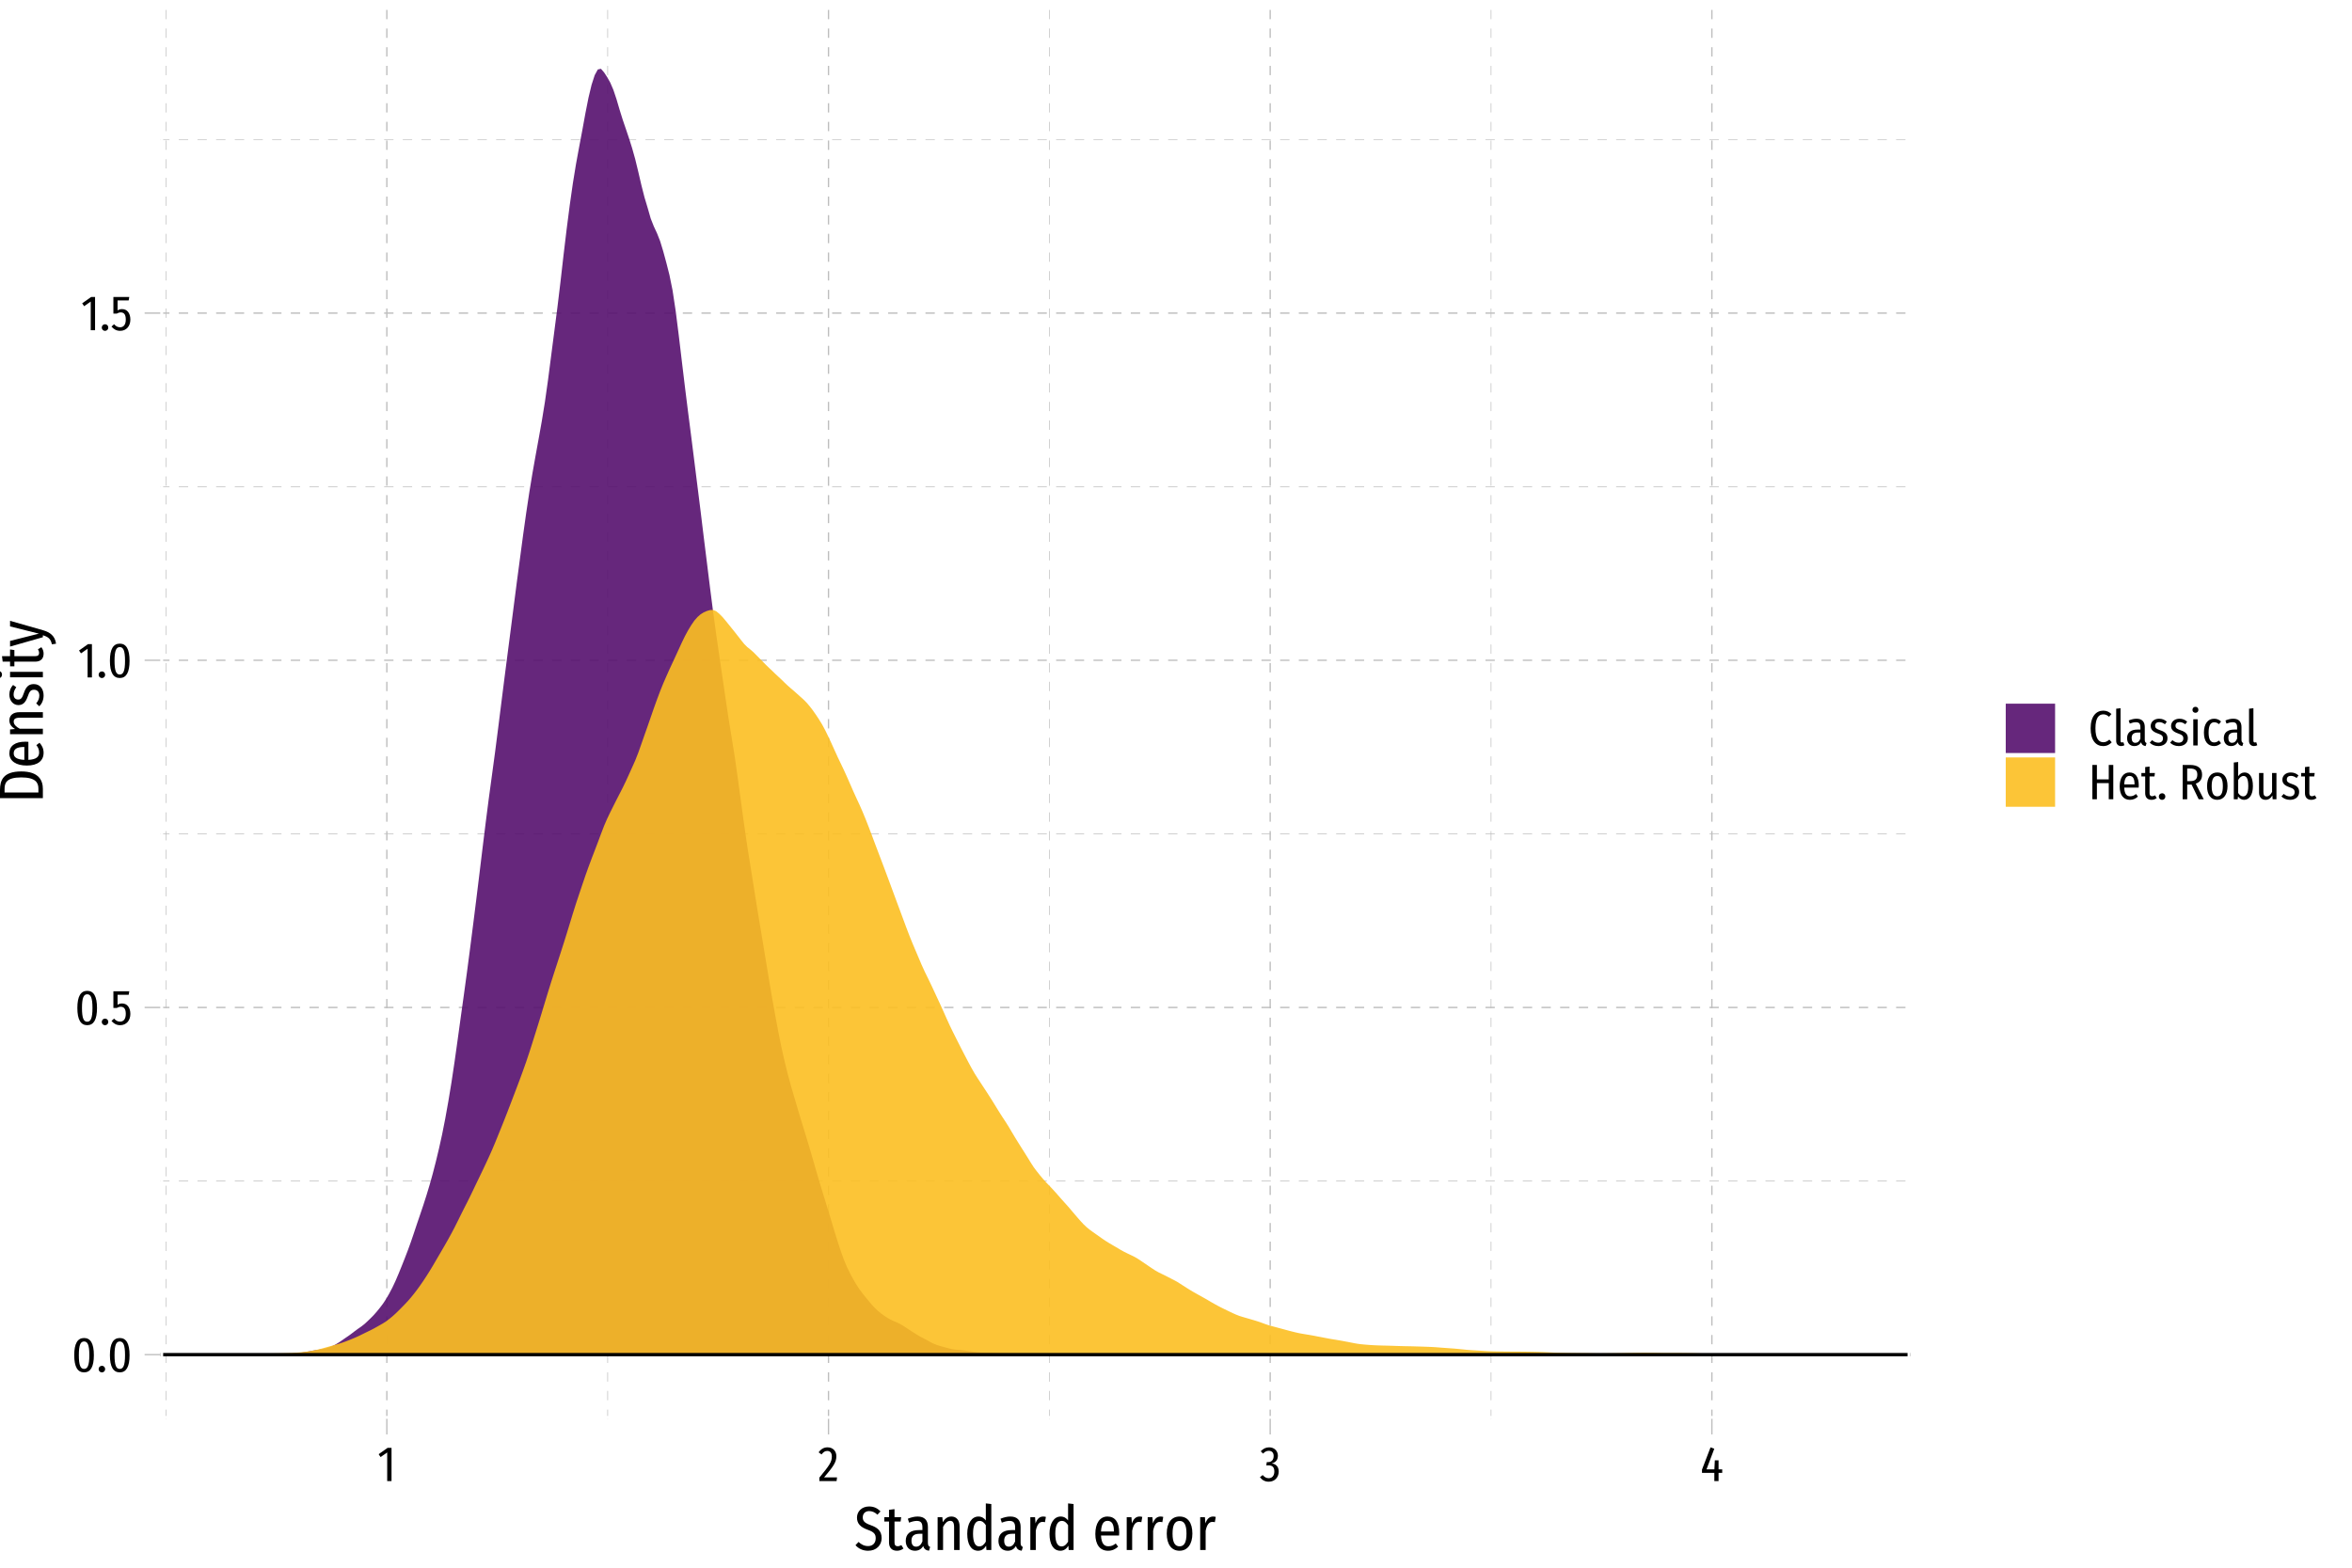 <?xml version="1.0" encoding="UTF-8"?>
<svg xmlns="http://www.w3.org/2000/svg" xmlns:xlink="http://www.w3.org/1999/xlink" width="756pt" height="504pt" viewBox="0 0 756 504" version="1.1">
<defs>
<g>
<symbol overflow="visible" id="glyph0-0">
<path style="stroke:none;" d="M 8.688 -16.797 L 1.969 -16.797 L 1.969 5.594 L 8.688 5.594 Z M 7.828 -15.969 L 7.828 4.766 L 2.844 4.766 L 2.844 -15.969 Z M 5.188 -7.219 C 4.562 -7.219 3.703 -7.031 3.703 -6.594 C 3.703 -6.391 3.844 -6.219 4.078 -6.219 C 4.141 -6.219 4.203 -6.234 4.281 -6.266 C 4.562 -6.406 4.781 -6.453 5.125 -6.453 C 5.922 -6.453 6.094 -5.969 6.094 -5.344 C 6.094 -4.5 5.797 -4.172 4.641 -4.109 L 4.641 -2.766 C 4.641 -2.531 4.828 -2.391 5.047 -2.391 C 5.234 -2.391 5.438 -2.531 5.438 -2.766 L 5.438 -3.484 C 6.516 -3.641 6.953 -4.25 6.953 -5.375 C 6.953 -6.344 6.562 -7.219 5.188 -7.219 Z M 5.047 -1.922 C 4.719 -1.922 4.484 -1.688 4.484 -1.359 C 4.484 -1.031 4.719 -0.766 5.047 -0.766 C 5.359 -0.766 5.594 -1.031 5.594 -1.359 C 5.594 -1.688 5.359 -1.922 5.047 -1.922 Z M 5.047 -1.922 "/>
</symbol>
<symbol overflow="visible" id="glyph0-1">
<path style="stroke:none;" d="M 4.031 -10.859 C 1.938 -10.859 0.859 -9.094 0.859 -5.344 C 0.859 -1.594 1.938 0.188 4.031 0.188 C 6.109 0.188 7.172 -1.594 7.172 -5.344 C 7.172 -9.078 6.109 -10.859 4.031 -10.859 Z M 4.031 -9.75 C 5.141 -9.75 5.719 -8.688 5.719 -5.344 C 5.719 -2.031 5.141 -0.922 4.031 -0.922 C 2.891 -0.922 2.344 -2.031 2.344 -5.344 C 2.344 -8.641 2.891 -9.75 4.031 -9.75 Z M 4.031 -9.75 "/>
</symbol>
<symbol overflow="visible" id="glyph0-2">
<path style="stroke:none;" d="M 1.719 -1.922 C 1.094 -1.922 0.672 -1.438 0.672 -0.859 C 0.672 -0.297 1.094 0.188 1.719 0.188 C 2.359 0.188 2.766 -0.297 2.766 -0.859 C 2.766 -1.438 2.359 -1.922 1.719 -1.922 Z M 1.719 -1.922 "/>
</symbol>
<symbol overflow="visible" id="glyph0-3">
<path style="stroke:none;" d="M 6.078 -10.703 L 0.969 -10.703 L 0.969 -5.344 L 2.031 -5.344 C 2.469 -5.594 2.844 -5.734 3.328 -5.734 C 4.266 -5.734 4.953 -5.203 4.953 -3.453 C 4.953 -1.812 4.25 -0.953 3.125 -0.953 C 2.312 -0.953 1.766 -1.297 1.188 -1.938 L 0.359 -1.172 C 1.125 -0.312 1.922 0.188 3.156 0.188 C 5.109 0.188 6.422 -1.297 6.422 -3.422 C 6.422 -5.562 5.328 -6.797 3.781 -6.797 C 3.234 -6.797 2.797 -6.672 2.312 -6.391 L 2.312 -9.578 L 5.875 -9.578 Z M 6.078 -10.703 "/>
</symbol>
<symbol overflow="visible" id="glyph0-4">
<path style="stroke:none;" d="M 4.5 -10.703 L 3.25 -10.703 L 0.359 -8.656 L 0.984 -7.734 L 3.109 -9.219 L 3.109 0 L 4.5 0 Z M 4.5 -10.703 "/>
</symbol>
<symbol overflow="visible" id="glyph0-5">
<path style="stroke:none;" d="M 3.062 -10.859 C 1.891 -10.859 0.953 -10.312 0.203 -9.25 L 1.141 -8.578 C 1.734 -9.328 2.219 -9.703 2.969 -9.703 C 3.875 -9.703 4.453 -9.109 4.453 -7.938 C 4.453 -6.156 3.688 -5.078 0.438 -1.125 L 0.438 0 L 5.969 0 L 6.125 -1.188 L 1.953 -1.188 C 4.844 -4.625 5.906 -6 5.906 -8 C 5.906 -9.625 4.828 -10.859 3.062 -10.859 Z M 3.062 -10.859 "/>
</symbol>
<symbol overflow="visible" id="glyph0-6">
<path style="stroke:none;" d="M 3.125 -10.859 C 2.078 -10.859 1.219 -10.453 0.406 -9.594 L 1.156 -8.844 C 1.734 -9.453 2.297 -9.75 2.984 -9.75 C 3.953 -9.75 4.562 -9.172 4.562 -8.078 C 4.562 -6.75 3.797 -6.109 2.766 -6.109 L 2.359 -6.109 L 2.188 -5.078 L 2.828 -5.078 C 4.047 -5.078 4.781 -4.594 4.781 -3.094 C 4.781 -1.719 4.047 -0.938 2.969 -0.938 C 2.188 -0.938 1.656 -1.266 1.031 -1.953 L 0.156 -1.25 C 0.922 -0.266 1.828 0.188 2.984 0.188 C 4.969 0.188 6.188 -1.281 6.188 -3.078 C 6.188 -4.688 5.266 -5.516 3.922 -5.688 C 5.172 -5.984 5.922 -6.797 5.922 -8.172 C 5.922 -9.609 4.859 -10.859 3.125 -10.859 Z M 3.125 -10.859 "/>
</symbol>
<symbol overflow="visible" id="glyph0-7">
<path style="stroke:none;" d="M 7.016 -3.781 L 5.844 -3.781 L 5.844 -6.688 L 4.641 -6.688 L 4.5 -3.781 L 1.969 -3.781 L 4.469 -10.406 L 3.266 -10.859 L 0.516 -3.688 L 0.516 -2.656 L 4.484 -2.656 L 4.484 0 L 5.844 0 L 5.844 -2.656 L 7.016 -2.656 Z M 7.016 -3.781 "/>
</symbol>
<symbol overflow="visible" id="glyph0-8">
<path style="stroke:none;" d="M 4.797 -11.203 C 2.562 -11.203 0.75 -9.406 0.75 -5.516 C 0.75 -1.641 2.469 0.188 4.781 0.188 C 6.062 0.188 6.969 -0.406 7.531 -1.031 L 6.766 -1.891 C 6.266 -1.469 5.719 -1.047 4.844 -1.047 C 3.391 -1.047 2.297 -2.188 2.297 -5.516 C 2.297 -8.984 3.438 -10.016 4.844 -10.016 C 5.516 -10.016 6.062 -9.766 6.672 -9.234 L 7.438 -10.125 C 6.656 -10.812 5.922 -11.203 4.797 -11.203 Z M 4.797 -11.203 "/>
</symbol>
<symbol overflow="visible" id="glyph0-9">
<path style="stroke:none;" d="M 2.766 0.188 C 3.172 0.188 3.531 0.062 3.812 -0.094 L 3.484 -1.062 C 3.375 -1.031 3.219 -0.969 3.047 -0.969 C 2.703 -0.969 2.578 -1.203 2.578 -1.531 L 2.578 -11.984 L 1.172 -11.828 L 1.172 -1.5 C 1.172 -0.453 1.812 0.188 2.766 0.188 Z M 2.766 0.188 "/>
</symbol>
<symbol overflow="visible" id="glyph0-10">
<path style="stroke:none;" d="M 6.281 -1.828 L 6.281 -5.922 C 6.281 -7.578 5.469 -8.609 3.641 -8.609 C 2.844 -8.609 2.016 -8.422 1.125 -8.047 L 1.453 -7.047 C 2.203 -7.328 2.812 -7.484 3.438 -7.484 C 4.422 -7.484 4.875 -7.031 4.875 -5.859 L 4.875 -5.125 L 3.953 -5.125 C 1.781 -5.125 0.594 -4.141 0.594 -2.359 C 0.594 -0.828 1.484 0.188 2.953 0.188 C 3.828 0.188 4.578 -0.172 5.094 -1.047 C 5.297 -0.234 5.781 0.062 6.562 0.188 L 6.859 -0.781 C 6.5 -0.938 6.281 -1.172 6.281 -1.828 Z M 3.25 -0.859 C 2.5 -0.859 2.062 -1.375 2.062 -2.422 C 2.062 -3.594 2.719 -4.172 4.109 -4.172 L 4.875 -4.172 L 4.875 -2.203 C 4.516 -1.312 3.984 -0.859 3.25 -0.859 Z M 3.25 -0.859 "/>
</symbol>
<symbol overflow="visible" id="glyph0-11">
<path style="stroke:none;" d="M 3.344 -8.609 C 1.766 -8.609 0.656 -7.609 0.656 -6.297 C 0.656 -5.188 1.266 -4.453 2.844 -3.906 C 4.219 -3.438 4.594 -3.109 4.594 -2.25 C 4.594 -1.406 4 -0.906 3.094 -0.906 C 2.312 -0.906 1.641 -1.234 1.094 -1.719 L 0.344 -0.906 C 0.984 -0.266 1.906 0.188 3.125 0.188 C 4.672 0.188 6.047 -0.641 6.047 -2.344 C 6.047 -3.75 5.219 -4.406 3.688 -4.906 C 2.469 -5.328 2.078 -5.641 2.078 -6.359 C 2.078 -7.078 2.578 -7.516 3.375 -7.516 C 4.047 -7.516 4.609 -7.281 5.234 -6.828 L 5.828 -7.656 C 5.156 -8.266 4.375 -8.609 3.344 -8.609 Z M 3.344 -8.609 "/>
</symbol>
<symbol overflow="visible" id="glyph0-12">
<path style="stroke:none;" d="M 1.953 -12.438 C 1.375 -12.438 0.984 -12.016 0.984 -11.453 C 0.984 -10.922 1.375 -10.516 1.953 -10.516 C 2.531 -10.516 2.891 -10.922 2.891 -11.453 C 2.891 -12.016 2.531 -12.438 1.953 -12.438 Z M 2.656 -8.438 L 1.25 -8.438 L 1.25 0 L 2.656 0 Z M 2.656 -8.438 "/>
</symbol>
<symbol overflow="visible" id="glyph0-13">
<path style="stroke:none;" d="M 4.031 -8.609 C 2.031 -8.609 0.766 -6.953 0.766 -4.141 C 0.766 -1.328 2.016 0.188 4.047 0.188 C 4.891 0.188 5.625 -0.156 6.266 -0.734 L 5.609 -1.594 C 5.109 -1.219 4.672 -0.984 4.062 -0.984 C 2.969 -0.984 2.266 -1.828 2.266 -4.172 C 2.266 -6.516 2.953 -7.469 4.078 -7.469 C 4.672 -7.469 5.125 -7.25 5.609 -6.859 L 6.266 -7.719 C 5.578 -8.359 4.891 -8.609 4.031 -8.609 Z M 4.031 -8.609 "/>
</symbol>
<symbol overflow="visible" id="glyph0-14">
<path style="stroke:none;" d="M 6.578 0 L 8.031 0 L 8.031 -11.031 L 6.578 -11.031 L 6.578 -6.391 L 2.766 -6.391 L 2.766 -11.031 L 1.312 -11.031 L 1.312 0 L 2.766 0 L 2.766 -5.188 L 6.578 -5.188 Z M 6.578 0 "/>
</symbol>
<symbol overflow="visible" id="glyph0-15">
<path style="stroke:none;" d="M 6.891 -4.469 C 6.891 -7.172 5.828 -8.609 3.891 -8.609 C 1.922 -8.609 0.766 -6.875 0.766 -4.125 C 0.766 -1.328 2 0.188 4.047 0.188 C 5.094 0.188 5.922 -0.203 6.625 -0.859 L 6.016 -1.688 C 5.391 -1.188 4.859 -0.953 4.109 -0.953 C 3.062 -0.953 2.312 -1.625 2.219 -3.734 L 6.859 -3.734 C 6.875 -3.922 6.891 -4.172 6.891 -4.469 Z M 5.531 -4.766 L 2.219 -4.766 C 2.312 -6.781 2.938 -7.5 3.906 -7.5 C 4.984 -7.5 5.531 -6.688 5.531 -4.875 Z M 5.531 -4.766 "/>
</symbol>
<symbol overflow="visible" id="glyph0-16">
<path style="stroke:none;" d="M 4.547 -1.266 C 4.188 -1.078 3.953 -0.969 3.625 -0.969 C 3.016 -0.969 2.781 -1.328 2.781 -1.953 L 2.781 -7.328 L 4.359 -7.328 L 4.5 -8.438 L 2.781 -8.438 L 2.781 -10.516 L 1.375 -10.344 L 1.375 -8.438 L 0.156 -8.438 L 0.156 -7.328 L 1.375 -7.328 L 1.375 -1.938 C 1.375 -0.625 2.094 0.188 3.406 0.188 C 4.031 0.188 4.594 0 5.094 -0.391 Z M 4.547 -1.266 "/>
</symbol>
<symbol overflow="visible" id="glyph0-17">
<path style="stroke:none;" d=""/>
</symbol>
<symbol overflow="visible" id="glyph0-18">
<path style="stroke:none;" d="M 6.453 0 L 8.078 0 L 5.516 -5.016 C 6.891 -5.484 7.547 -6.422 7.547 -7.922 C 7.547 -9.891 6.312 -11.031 3.656 -11.031 L 1.312 -11.031 L 1.312 0 L 2.766 0 L 2.766 -4.703 L 4.188 -4.703 Z M 2.766 -5.828 L 2.766 -9.875 L 3.641 -9.875 C 5.375 -9.875 6.016 -9.25 6.016 -7.922 C 6.016 -6.469 5.297 -5.828 3.781 -5.828 Z M 2.766 -5.828 "/>
</symbol>
<symbol overflow="visible" id="glyph0-19">
<path style="stroke:none;" d="M 4.062 -8.609 C 1.984 -8.609 0.766 -7.016 0.766 -4.203 C 0.766 -1.469 1.969 0.188 4.047 0.188 C 6.109 0.188 7.344 -1.531 7.344 -4.219 C 7.344 -7.094 6.125 -8.609 4.062 -8.609 Z M 4.062 -7.469 C 5.219 -7.469 5.844 -6.562 5.844 -4.219 C 5.844 -1.875 5.219 -0.938 4.047 -0.938 C 2.891 -0.938 2.25 -1.875 2.25 -4.203 C 2.25 -6.562 2.891 -7.469 4.062 -7.469 Z M 4.062 -7.469 "/>
</symbol>
<symbol overflow="visible" id="glyph0-20">
<path style="stroke:none;" d="M 4.703 -8.609 C 3.828 -8.609 3.156 -8.141 2.656 -7.391 L 2.656 -11.969 L 1.25 -11.812 L 1.25 0 L 2.5 0 L 2.609 -0.891 C 3.094 -0.219 3.766 0.188 4.547 0.188 C 6.266 0.188 7.391 -1.469 7.391 -4.219 C 7.391 -7.172 6.359 -8.609 4.703 -8.609 Z M 4.234 -0.922 C 3.578 -0.922 3.031 -1.406 2.656 -2.031 L 2.656 -6.172 C 3.047 -6.859 3.578 -7.484 4.359 -7.484 C 5.266 -7.484 5.906 -6.766 5.906 -4.219 C 5.906 -1.797 5.219 -0.922 4.234 -0.922 Z M 4.234 -0.922 "/>
</symbol>
<symbol overflow="visible" id="glyph0-21">
<path style="stroke:none;" d="M 6.781 -8.438 L 5.375 -8.438 L 5.375 -2.359 C 4.938 -1.531 4.391 -0.906 3.594 -0.906 C 2.906 -0.906 2.594 -1.359 2.594 -2.281 L 2.594 -8.438 L 1.188 -8.438 L 1.188 -2.141 C 1.188 -0.734 1.984 0.188 3.266 0.188 C 4.25 0.188 4.922 -0.297 5.469 -1.219 L 5.562 0 L 6.781 0 Z M 6.781 -8.438 "/>
</symbol>
<symbol overflow="visible" id="glyph1-0">
<path style="stroke:none;" d="M 10.859 -21 L 2.453 -21 L 2.453 7 L 10.859 7 Z M 9.781 -19.953 L 9.781 5.953 L 3.562 5.953 L 3.562 -19.953 Z M 6.484 -9.016 C 5.703 -9.016 4.625 -8.781 4.625 -8.234 C 4.625 -7.984 4.797 -7.781 5.094 -7.781 C 5.188 -7.781 5.266 -7.797 5.359 -7.844 C 5.703 -8 5.984 -8.062 6.406 -8.062 C 7.406 -8.062 7.625 -7.453 7.625 -6.688 C 7.625 -5.625 7.234 -5.219 5.797 -5.141 L 5.797 -3.453 C 5.797 -3.156 6.047 -2.984 6.297 -2.984 C 6.547 -2.984 6.797 -3.156 6.797 -3.453 L 6.797 -4.359 C 8.141 -4.562 8.703 -5.312 8.703 -6.719 C 8.703 -7.922 8.203 -9.016 6.484 -9.016 Z M 6.297 -2.406 C 5.906 -2.406 5.594 -2.094 5.594 -1.703 C 5.594 -1.281 5.906 -0.953 6.297 -0.953 C 6.703 -0.953 7 -1.281 7 -1.703 C 7 -2.094 6.703 -2.406 6.297 -2.406 Z M 6.297 -2.406 "/>
</symbol>
<symbol overflow="visible" id="glyph1-1">
<path style="stroke:none;" d="M 4.719 -14 C 2.438 -14 0.844 -12.438 0.844 -10.438 C 0.844 -8.484 1.953 -7.344 4.359 -6.484 C 6.344 -5.781 6.859 -5.078 6.859 -3.781 C 6.859 -2.203 5.859 -1.266 4.422 -1.266 C 3.141 -1.266 2.219 -1.797 1.344 -2.594 L 0.359 -1.547 C 1.375 -0.438 2.688 0.234 4.438 0.234 C 7.125 0.234 8.766 -1.594 8.766 -3.812 C 8.766 -6.281 7.281 -7.266 5.266 -7.984 C 3.188 -8.719 2.703 -9.375 2.703 -10.516 C 2.703 -11.734 3.547 -12.516 4.734 -12.516 C 5.734 -12.516 6.562 -12.156 7.422 -11.359 L 8.406 -12.422 C 7.406 -13.438 6.297 -14 4.719 -14 Z M 4.719 -14 "/>
</symbol>
<symbol overflow="visible" id="glyph1-2">
<path style="stroke:none;" d="M 5.688 -1.578 C 5.234 -1.344 4.938 -1.219 4.547 -1.219 C 3.766 -1.219 3.484 -1.656 3.484 -2.438 L 3.484 -9.156 L 5.438 -9.156 L 5.625 -10.547 L 3.484 -10.547 L 3.484 -13.141 L 1.719 -12.922 L 1.719 -10.547 L 0.203 -10.547 L 0.203 -9.156 L 1.719 -9.156 L 1.719 -2.422 C 1.719 -0.781 2.625 0.234 4.266 0.234 C 5.047 0.234 5.734 0 6.359 -0.484 Z M 5.688 -1.578 "/>
</symbol>
<symbol overflow="visible" id="glyph1-3">
<path style="stroke:none;" d="M 7.859 -2.281 L 7.859 -7.406 C 7.859 -9.484 6.844 -10.766 4.562 -10.766 C 3.562 -10.766 2.516 -10.516 1.406 -10.062 L 1.812 -8.797 C 2.766 -9.156 3.516 -9.359 4.297 -9.359 C 5.516 -9.359 6.094 -8.781 6.094 -7.312 L 6.094 -6.406 L 4.938 -6.406 C 2.219 -6.406 0.734 -5.188 0.734 -2.938 C 0.734 -1.047 1.859 0.234 3.703 0.234 C 4.781 0.234 5.719 -0.219 6.359 -1.297 C 6.625 -0.297 7.219 0.078 8.203 0.234 L 8.578 -0.984 C 8.125 -1.188 7.859 -1.453 7.859 -2.281 Z M 4.062 -1.078 C 3.125 -1.078 2.578 -1.719 2.578 -3.016 C 2.578 -4.5 3.406 -5.219 5.141 -5.219 L 6.094 -5.219 L 6.094 -2.766 C 5.641 -1.641 4.984 -1.078 4.062 -1.078 Z M 4.062 -1.078 "/>
</symbol>
<symbol overflow="visible" id="glyph1-4">
<path style="stroke:none;" d="M 6 -10.766 C 4.719 -10.766 3.875 -10.047 3.219 -8.953 L 3.078 -10.547 L 1.562 -10.547 L 1.562 0 L 3.312 0 L 3.312 -7.438 C 3.938 -8.625 4.688 -9.375 5.578 -9.375 C 6.406 -9.375 6.859 -8.906 6.859 -7.297 L 6.859 0 L 8.625 0 L 8.625 -7.547 C 8.625 -9.562 7.625 -10.766 6 -10.766 Z M 6 -10.766 "/>
</symbol>
<symbol overflow="visible" id="glyph1-5">
<path style="stroke:none;" d="M 6.953 -14.984 L 6.953 -9.516 C 6.422 -10.219 5.656 -10.766 4.578 -10.766 C 2.422 -10.766 0.984 -8.562 0.984 -5.219 C 0.984 -1.859 2.219 0.234 4.484 0.234 C 5.594 0.234 6.438 -0.375 7.047 -1.375 L 7.156 0 L 8.719 0 L 8.719 -14.781 Z M 4.844 -1.156 C 3.594 -1.156 2.844 -2.375 2.844 -5.266 C 2.844 -8.141 3.688 -9.359 4.938 -9.359 C 5.797 -9.359 6.422 -8.812 6.953 -7.984 L 6.953 -2.688 C 6.406 -1.766 5.766 -1.156 4.844 -1.156 Z M 4.844 -1.156 "/>
</symbol>
<symbol overflow="visible" id="glyph1-6">
<path style="stroke:none;" d="M 5.703 -10.766 C 4.578 -10.766 3.734 -10.047 3.234 -8.547 L 3.078 -10.547 L 1.562 -10.547 L 1.562 0 L 3.312 0 L 3.312 -6.188 C 3.703 -8.094 4.375 -9.047 5.5 -9.047 C 5.797 -9.047 6 -9 6.266 -8.938 L 6.562 -10.641 C 6.297 -10.719 6.016 -10.766 5.703 -10.766 Z M 5.703 -10.766 "/>
</symbol>
<symbol overflow="visible" id="glyph1-7">
<path style="stroke:none;" d=""/>
</symbol>
<symbol overflow="visible" id="glyph1-8">
<path style="stroke:none;" d="M 8.625 -5.578 C 8.625 -8.953 7.281 -10.766 4.859 -10.766 C 2.406 -10.766 0.953 -8.594 0.953 -5.156 C 0.953 -1.656 2.5 0.234 5.062 0.234 C 6.359 0.234 7.406 -0.266 8.281 -1.078 L 7.516 -2.094 C 6.734 -1.484 6.078 -1.203 5.141 -1.203 C 3.812 -1.203 2.906 -2.047 2.781 -4.656 L 8.578 -4.656 C 8.594 -4.906 8.625 -5.219 8.625 -5.578 Z M 6.922 -5.953 L 2.781 -5.953 C 2.906 -8.484 3.688 -9.375 4.875 -9.375 C 6.234 -9.375 6.922 -8.359 6.922 -6.094 Z M 6.922 -5.953 "/>
</symbol>
<symbol overflow="visible" id="glyph1-9">
<path style="stroke:none;" d="M 5.078 -10.766 C 2.484 -10.766 0.953 -8.766 0.953 -5.266 C 0.953 -1.844 2.453 0.234 5.062 0.234 C 7.641 0.234 9.188 -1.922 9.188 -5.281 C 9.188 -8.859 7.656 -10.766 5.078 -10.766 Z M 5.078 -9.344 C 6.516 -9.344 7.297 -8.203 7.297 -5.281 C 7.297 -2.344 6.516 -1.188 5.062 -1.188 C 3.625 -1.188 2.812 -2.344 2.812 -5.266 C 2.812 -8.203 3.625 -9.344 5.078 -9.344 Z M 5.078 -9.344 "/>
</symbol>
<symbol overflow="visible" id="glyph2-0">
<path style="stroke:none;" d="M -21 -10.859 L -21 -2.453 L 7 -2.453 L 7 -10.859 Z M -19.953 -9.781 L 5.953 -9.781 L 5.953 -3.562 L -19.953 -3.562 Z M -9.016 -6.484 C -9.016 -5.703 -8.781 -4.625 -8.234 -4.625 C -7.984 -4.625 -7.781 -4.797 -7.781 -5.094 C -7.781 -5.188 -7.797 -5.266 -7.844 -5.359 C -8 -5.703 -8.062 -5.984 -8.062 -6.406 C -8.062 -7.406 -7.453 -7.625 -6.688 -7.625 C -5.625 -7.625 -5.219 -7.234 -5.141 -5.797 L -3.453 -5.797 C -3.156 -5.797 -2.984 -6.047 -2.984 -6.297 C -2.984 -6.547 -3.156 -6.797 -3.453 -6.797 L -4.359 -6.797 C -4.562 -8.141 -5.312 -8.703 -6.719 -8.703 C -7.922 -8.703 -9.016 -8.203 -9.016 -6.484 Z M -2.406 -6.297 C -2.406 -5.906 -2.094 -5.594 -1.703 -5.594 C -1.281 -5.594 -0.953 -5.906 -0.953 -6.297 C -0.953 -6.703 -1.281 -7 -1.703 -7 C -2.094 -7 -2.406 -6.703 -2.406 -6.297 Z M -2.406 -6.297 "/>
</symbol>
<symbol overflow="visible" id="glyph2-1">
<path style="stroke:none;" d="M -13.781 -4.281 L -13.781 -1.641 L 0 -1.641 L 0 -4.594 C 0 -7.281 -1.266 -10.219 -6.953 -10.219 C -12.766 -10.219 -13.781 -7.344 -13.781 -4.281 Z M -12.312 -4.625 C -12.312 -6.484 -11.734 -8.297 -6.953 -8.297 C -2.297 -8.297 -1.438 -6.578 -1.438 -4.719 L -1.438 -3.453 L -12.312 -3.453 Z M -12.312 -4.625 "/>
</symbol>
<symbol overflow="visible" id="glyph2-2">
<path style="stroke:none;" d="M -5.578 -8.625 C -8.953 -8.625 -10.766 -7.281 -10.766 -4.859 C -10.766 -2.406 -8.594 -0.953 -5.156 -0.953 C -1.656 -0.953 0.234 -2.5 0.234 -5.062 C 0.234 -6.359 -0.266 -7.406 -1.078 -8.281 L -2.094 -7.516 C -1.484 -6.734 -1.203 -6.078 -1.203 -5.141 C -1.203 -3.812 -2.047 -2.906 -4.656 -2.781 L -4.656 -8.578 C -4.906 -8.594 -5.219 -8.625 -5.578 -8.625 Z M -5.953 -6.922 L -5.953 -2.781 C -8.484 -2.906 -9.375 -3.688 -9.375 -4.875 C -9.375 -6.234 -8.359 -6.922 -6.094 -6.922 Z M -5.953 -6.922 "/>
</symbol>
<symbol overflow="visible" id="glyph2-3">
<path style="stroke:none;" d="M -10.766 -6 C -10.766 -4.719 -10.047 -3.875 -8.953 -3.219 L -10.547 -3.078 L -10.547 -1.562 L 0 -1.562 L 0 -3.312 L -7.438 -3.312 C -8.625 -3.938 -9.375 -4.688 -9.375 -5.578 C -9.375 -6.406 -8.906 -6.859 -7.297 -6.859 L 0 -6.859 L 0 -8.625 L -7.547 -8.625 C -9.562 -8.625 -10.766 -7.625 -10.766 -6 Z M -10.766 -6 "/>
</symbol>
<symbol overflow="visible" id="glyph2-4">
<path style="stroke:none;" d="M -10.766 -4.188 C -10.766 -2.203 -9.516 -0.812 -7.875 -0.812 C -6.484 -0.812 -5.562 -1.578 -4.875 -3.562 C -4.297 -5.281 -3.875 -5.734 -2.812 -5.734 C -1.766 -5.734 -1.141 -5 -1.141 -3.859 C -1.141 -2.906 -1.547 -2.062 -2.141 -1.359 L -1.141 -0.422 C -0.344 -1.234 0.234 -2.375 0.234 -3.906 C 0.234 -5.844 -0.797 -7.562 -2.922 -7.562 C -4.688 -7.562 -5.5 -6.516 -6.141 -4.594 C -6.656 -3.078 -7.062 -2.594 -7.938 -2.594 C -8.844 -2.594 -9.406 -3.219 -9.406 -4.219 C -9.406 -5.062 -9.094 -5.766 -8.547 -6.547 L -9.578 -7.281 C -10.344 -6.438 -10.766 -5.453 -10.766 -4.188 Z M -10.766 -4.188 "/>
</symbol>
<symbol overflow="visible" id="glyph2-5">
<path style="stroke:none;" d="M -15.547 -2.438 C -15.547 -1.719 -15.016 -1.234 -14.312 -1.234 C -13.656 -1.234 -13.141 -1.719 -13.141 -2.438 C -13.141 -3.156 -13.656 -3.625 -14.312 -3.625 C -15.016 -3.625 -15.547 -3.156 -15.547 -2.438 Z M -10.547 -3.312 L -10.547 -1.562 L 0 -1.562 L 0 -3.312 Z M -10.547 -3.312 "/>
</symbol>
<symbol overflow="visible" id="glyph2-6">
<path style="stroke:none;" d="M -1.578 -5.688 C -1.344 -5.234 -1.219 -4.938 -1.219 -4.547 C -1.219 -3.766 -1.656 -3.484 -2.438 -3.484 L -9.156 -3.484 L -9.156 -5.438 L -10.547 -5.625 L -10.547 -3.484 L -13.141 -3.484 L -12.922 -1.719 L -10.547 -1.719 L -10.547 -0.203 L -9.156 -0.203 L -9.156 -1.719 L -2.422 -1.719 C -0.781 -1.719 0.234 -2.625 0.234 -4.266 C 0.234 -5.047 0 -5.734 -0.484 -6.359 Z M -1.578 -5.688 "/>
</symbol>
<symbol overflow="visible" id="glyph2-7">
<path style="stroke:none;" d="M -10.547 -8.484 L -10.547 -6.688 L -1.281 -4.359 L -10.547 -2.016 L -10.547 -0.203 L 0 -3.203 L 0 -3.844 C 1.703 -3.312 2.516 -2.734 2.906 -0.922 L 4.234 -1.125 C 3.906 -3.641 2.297 -4.797 0.062 -5.453 Z M -10.547 -8.484 "/>
</symbol>
</g>
<clipPath id="clip1">
  <path d="M 51.473 1.441 L 614.109 1.441 L 614.109 456.176 L 51.473 456.176 Z M 51.473 1.441 "/>
</clipPath>
<clipPath id="clip2">
  <path d="M 51.473 379 L 614.109 379 L 614.109 380 L 51.473 380 Z M 51.473 379 "/>
</clipPath>
<clipPath id="clip3">
  <path d="M 51.473 267 L 614.109 267 L 614.109 269 L 51.473 269 Z M 51.473 267 "/>
</clipPath>
<clipPath id="clip4">
  <path d="M 51.473 156 L 614.109 156 L 614.109 157 L 51.473 157 Z M 51.473 156 "/>
</clipPath>
<clipPath id="clip5">
  <path d="M 51.473 44 L 614.109 44 L 614.109 45 L 51.473 45 Z M 51.473 44 "/>
</clipPath>
<clipPath id="clip6">
  <path d="M 53 1.441 L 54 1.441 L 54 456.176 L 53 456.176 Z M 53 1.441 "/>
</clipPath>
<clipPath id="clip7">
  <path d="M 195 1.441 L 196 1.441 L 196 456.176 L 195 456.176 Z M 195 1.441 "/>
</clipPath>
<clipPath id="clip8">
  <path d="M 337 1.441 L 338 1.441 L 338 456.176 L 337 456.176 Z M 337 1.441 "/>
</clipPath>
<clipPath id="clip9">
  <path d="M 479 1.441 L 480 1.441 L 480 456.176 L 479 456.176 Z M 479 1.441 "/>
</clipPath>
<clipPath id="clip10">
  <path d="M 51.473 435 L 614.109 435 L 614.109 436 L 51.473 436 Z M 51.473 435 "/>
</clipPath>
<clipPath id="clip11">
  <path d="M 51.473 323 L 614.109 323 L 614.109 325 L 51.473 325 Z M 51.473 323 "/>
</clipPath>
<clipPath id="clip12">
  <path d="M 51.473 212 L 614.109 212 L 614.109 213 L 51.473 213 Z M 51.473 212 "/>
</clipPath>
<clipPath id="clip13">
  <path d="M 51.473 100 L 614.109 100 L 614.109 101 L 51.473 101 Z M 51.473 100 "/>
</clipPath>
<clipPath id="clip14">
  <path d="M 124 1.441 L 125 1.441 L 125 456.176 L 124 456.176 Z M 124 1.441 "/>
</clipPath>
<clipPath id="clip15">
  <path d="M 266 1.441 L 267 1.441 L 267 456.176 L 266 456.176 Z M 266 1.441 "/>
</clipPath>
<clipPath id="clip16">
  <path d="M 408 1.441 L 409 1.441 L 409 456.176 L 408 456.176 Z M 408 1.441 "/>
</clipPath>
<clipPath id="clip17">
  <path d="M 550 1.441 L 551 1.441 L 551 456.176 L 550 456.176 Z M 550 1.441 "/>
</clipPath>
<clipPath id="clip18">
  <path d="M 51.473 434 L 614.109 434 L 614.109 437 L 51.473 437 Z M 51.473 434 "/>
</clipPath>
<clipPath id="clip19">
  <path d="M 51.473 1.441 L 614.109 1.441 L 614.109 456.176 L 51.473 456.176 Z M 51.473 1.441 "/>
</clipPath>
</defs>
<g id="surface1604">
<rect x="0" y="0" width="756" height="504" style="fill:rgb(100%,100%,100%);fill-opacity:1;stroke:none;"/>
<rect x="0" y="0" width="756" height="504" style="fill:rgb(100%,100%,100%);fill-opacity:1;stroke:none;"/>
<g clip-path="url(#clip1)" clip-rule="nonzero">
<path style="fill:none;stroke-width:1.94;stroke-linecap:round;stroke-linejoin:round;stroke:rgb(100%,100%,100%);stroke-opacity:1;stroke-miterlimit:10;" d="M 51.473 456.176 L 614.109 456.176 L 614.109 1.441 L 51.473 1.441 Z M 51.473 456.176 "/>
</g>
<g clip-path="url(#clip2)" clip-rule="nonzero">
<path style="fill:none;stroke-width:0.213;stroke-linecap:butt;stroke-linejoin:round;stroke:rgb(74.51%,74.51%,74.51%);stroke-opacity:1;stroke-dasharray:3,3;stroke-miterlimit:10;" d="M 51.473 379.699 L 614.105 379.699 "/>
</g>
<g clip-path="url(#clip3)" clip-rule="nonzero">
<path style="fill:none;stroke-width:0.213;stroke-linecap:butt;stroke-linejoin:round;stroke:rgb(74.51%,74.51%,74.51%);stroke-opacity:1;stroke-dasharray:3,3;stroke-miterlimit:10;" d="M 51.473 268.082 L 614.105 268.082 "/>
</g>
<g clip-path="url(#clip4)" clip-rule="nonzero">
<path style="fill:none;stroke-width:0.213;stroke-linecap:butt;stroke-linejoin:round;stroke:rgb(74.51%,74.51%,74.51%);stroke-opacity:1;stroke-dasharray:3,3;stroke-miterlimit:10;" d="M 51.473 156.469 L 614.105 156.469 "/>
</g>
<g clip-path="url(#clip5)" clip-rule="nonzero">
<path style="fill:none;stroke-width:0.213;stroke-linecap:butt;stroke-linejoin:round;stroke:rgb(74.51%,74.51%,74.51%);stroke-opacity:1;stroke-dasharray:3,3;stroke-miterlimit:10;" d="M 51.473 44.852 L 614.105 44.852 "/>
</g>
<g clip-path="url(#clip6)" clip-rule="nonzero">
<path style="fill:none;stroke-width:0.213;stroke-linecap:butt;stroke-linejoin:round;stroke:rgb(74.51%,74.51%,74.51%);stroke-opacity:1;stroke-dasharray:3,3;stroke-miterlimit:10;" d="M 53.355 456.176 L 53.355 1.441 "/>
</g>
<g clip-path="url(#clip7)" clip-rule="nonzero">
<path style="fill:none;stroke-width:0.213;stroke-linecap:butt;stroke-linejoin:round;stroke:rgb(74.51%,74.51%,74.51%);stroke-opacity:1;stroke-dasharray:3,3;stroke-miterlimit:10;" d="M 195.324 456.176 L 195.324 1.441 "/>
</g>
<g clip-path="url(#clip8)" clip-rule="nonzero">
<path style="fill:none;stroke-width:0.213;stroke-linecap:butt;stroke-linejoin:round;stroke:rgb(74.51%,74.51%,74.51%);stroke-opacity:1;stroke-dasharray:3,3;stroke-miterlimit:10;" d="M 337.293 456.176 L 337.293 1.441 "/>
</g>
<g clip-path="url(#clip9)" clip-rule="nonzero">
<path style="fill:none;stroke-width:0.213;stroke-linecap:butt;stroke-linejoin:round;stroke:rgb(74.51%,74.51%,74.51%);stroke-opacity:1;stroke-dasharray:3,3;stroke-miterlimit:10;" d="M 479.262 456.176 L 479.262 1.441 "/>
</g>
<g clip-path="url(#clip10)" clip-rule="nonzero">
<path style="fill:none;stroke-width:0.427;stroke-linecap:butt;stroke-linejoin:round;stroke:rgb(74.51%,74.51%,74.51%);stroke-opacity:1;stroke-dasharray:3,3;stroke-miterlimit:10;" d="M 51.473 435.508 L 614.105 435.508 "/>
</g>
<g clip-path="url(#clip11)" clip-rule="nonzero">
<path style="fill:none;stroke-width:0.427;stroke-linecap:butt;stroke-linejoin:round;stroke:rgb(74.51%,74.51%,74.51%);stroke-opacity:1;stroke-dasharray:3,3;stroke-miterlimit:10;" d="M 51.473 323.891 L 614.105 323.891 "/>
</g>
<g clip-path="url(#clip12)" clip-rule="nonzero">
<path style="fill:none;stroke-width:0.427;stroke-linecap:butt;stroke-linejoin:round;stroke:rgb(74.51%,74.51%,74.51%);stroke-opacity:1;stroke-dasharray:3,3;stroke-miterlimit:10;" d="M 51.473 212.273 L 614.105 212.273 "/>
</g>
<g clip-path="url(#clip13)" clip-rule="nonzero">
<path style="fill:none;stroke-width:0.427;stroke-linecap:butt;stroke-linejoin:round;stroke:rgb(74.51%,74.51%,74.51%);stroke-opacity:1;stroke-dasharray:3,3;stroke-miterlimit:10;" d="M 51.473 100.66 L 614.105 100.66 "/>
</g>
<g clip-path="url(#clip14)" clip-rule="nonzero">
<path style="fill:none;stroke-width:0.427;stroke-linecap:butt;stroke-linejoin:round;stroke:rgb(74.51%,74.51%,74.51%);stroke-opacity:1;stroke-dasharray:3,3;stroke-miterlimit:10;" d="M 124.34 456.176 L 124.34 1.441 "/>
</g>
<g clip-path="url(#clip15)" clip-rule="nonzero">
<path style="fill:none;stroke-width:0.427;stroke-linecap:butt;stroke-linejoin:round;stroke:rgb(74.51%,74.51%,74.51%);stroke-opacity:1;stroke-dasharray:3,3;stroke-miterlimit:10;" d="M 266.309 456.176 L 266.309 1.441 "/>
</g>
<g clip-path="url(#clip16)" clip-rule="nonzero">
<path style="fill:none;stroke-width:0.427;stroke-linecap:butt;stroke-linejoin:round;stroke:rgb(74.51%,74.51%,74.51%);stroke-opacity:1;stroke-dasharray:3,3;stroke-miterlimit:10;" d="M 408.277 456.176 L 408.277 1.441 "/>
</g>
<g clip-path="url(#clip17)" clip-rule="nonzero">
<path style="fill:none;stroke-width:0.427;stroke-linecap:butt;stroke-linejoin:round;stroke:rgb(74.51%,74.51%,74.51%);stroke-opacity:1;stroke-dasharray:3,3;stroke-miterlimit:10;" d="M 550.246 456.176 L 550.246 1.441 "/>
</g>
<path style=" stroke:none;fill-rule:nonzero;fill:rgb(33.725%,6.275%,43.137%);fill-opacity:0.902;" d="M 77.047 435.508 L 81.051 435.508 L 82.051 435.504 L 83.051 435.484 L 84.051 435.441 L 85.055 435.402 L 86.055 435.367 L 88.055 435.312 L 89.059 435.293 L 91.059 435.27 L 92.059 435.25 L 93.062 435.211 L 94.062 435.145 L 95.062 435.051 L 96.062 434.945 L 97.066 434.824 L 98.066 434.672 L 99.066 434.504 L 100.066 434.309 L 101.07 434.133 L 102.07 433.988 L 103.07 433.816 L 104.07 433.625 L 105.074 433.395 L 106.074 433.062 L 107.074 432.621 L 108.074 432.102 L 109.078 431.488 L 111.078 430.105 L 112.078 429.426 L 113.082 428.688 L 114.082 427.922 L 115.082 427.191 L 116.082 426.5 L 117.086 425.723 L 118.086 424.805 L 119.086 423.84 L 120.086 422.832 L 121.09 421.695 L 122.09 420.465 L 123.09 419.148 L 124.09 417.633 L 125.09 415.902 L 126.094 414.004 L 127.094 411.879 L 128.094 409.543 L 129.094 407.086 L 130.098 404.555 L 131.098 401.957 L 132.098 399.199 L 133.098 396.25 L 134.102 393.242 L 135.102 390.305 L 136.102 387.336 L 137.102 384.207 L 138.105 380.883 L 139.105 377.297 L 140.105 373.418 L 141.105 369.25 L 142.109 364.707 L 143.109 359.66 L 144.109 354.086 L 145.109 348.012 L 146.113 341.32 L 147.113 334.188 L 148.113 326.918 L 149.113 319.754 L 150.117 312.398 L 151.117 304.746 L 152.117 296.934 L 153.117 288.945 L 154.121 280.758 L 155.121 272.523 L 156.121 264.422 L 157.121 256.641 L 158.125 249.25 L 159.125 241.852 L 160.125 234.055 L 161.125 226.098 L 162.125 218.184 L 163.129 210.387 L 164.129 202.668 L 165.129 194.871 L 166.129 187.113 L 167.133 179.559 L 168.133 172.055 L 169.133 164.93 L 170.133 158.297 L 171.137 152.195 L 172.137 146.555 L 173.137 141.066 L 174.137 135.461 L 175.141 129.289 L 176.141 122.223 L 177.141 114.477 L 178.141 106.766 L 179.145 99 L 180.145 90.703 L 181.145 81.949 L 182.145 73.605 L 183.148 65.836 L 184.148 58.855 L 185.148 52.727 L 186.148 47.289 L 187.152 41.977 L 188.152 36.492 L 189.152 31.43 L 190.152 27.258 L 191.156 24.164 L 192.156 22.332 L 193.156 22.109 L 194.156 23.262 L 195.16 24.789 L 196.16 26.566 L 197.16 28.895 L 198.16 31.887 L 199.164 35.301 L 200.164 38.504 L 201.164 41.434 L 202.164 44.398 L 203.164 47.57 L 204.168 51.133 L 205.168 55.254 L 206.168 59.551 L 207.168 63.477 L 208.172 66.816 L 209.172 70.293 L 210.172 72.812 L 211.172 74.957 L 212.176 77.492 L 213.176 80.777 L 214.176 84.457 L 215.176 88.395 L 216.18 93.348 L 217.18 99.953 L 218.18 107.863 L 219.18 116.266 L 220.184 124.605 L 221.184 132.598 L 222.184 140.398 L 223.184 148.332 L 224.188 156.344 L 225.188 164.305 L 226.188 172.551 L 227.188 180.582 L 228.191 188.699 L 229.191 196.5 L 230.191 203.82 L 231.191 210.758 L 232.195 217.562 L 233.195 224.422 L 234.195 231.066 L 235.195 237.219 L 236.199 243.496 L 237.199 250.523 L 238.199 257.879 L 239.199 265.203 L 240.203 272.113 L 241.203 278.352 L 242.203 284.625 L 243.203 290.91 L 244.203 296.984 L 245.207 303 L 246.207 309.062 L 247.207 315.105 L 248.207 320.977 L 249.211 326.59 L 250.211 331.926 L 251.211 336.867 L 252.211 341.273 L 253.215 345.34 L 254.215 349.027 L 255.215 352.438 L 256.215 355.844 L 257.219 359.211 L 258.219 362.469 L 259.219 365.734 L 260.219 369.051 L 261.223 372.512 L 262.223 375.988 L 263.223 379.379 L 264.223 382.695 L 265.227 385.969 L 266.227 389.227 L 267.227 392.512 L 268.227 395.871 L 269.23 399.078 L 270.23 402.141 L 271.23 404.926 L 272.23 407.332 L 273.234 409.367 L 274.234 411.234 L 275.234 412.938 L 276.234 414.465 L 277.238 415.816 L 278.238 417.066 L 279.238 418.281 L 280.238 419.461 L 281.238 420.539 L 282.242 421.477 L 283.242 422.301 L 284.242 423.023 L 285.242 423.672 L 286.246 424.242 L 287.246 424.719 L 288.246 425.133 L 289.246 425.621 L 290.25 426.199 L 291.25 426.84 L 292.25 427.504 L 293.25 428.164 L 294.254 428.797 L 295.254 429.398 L 296.254 429.957 L 297.254 430.484 L 298.258 431.031 L 299.258 431.578 L 300.258 432.055 L 301.258 432.441 L 302.262 432.75 L 303.262 433.027 L 304.262 433.301 L 305.262 433.566 L 306.266 433.785 L 307.266 433.914 L 308.266 433.988 L 309.266 434.074 L 310.27 434.199 L 311.27 434.352 L 312.27 434.5 L 313.27 434.637 L 314.273 434.75 L 315.273 434.836 L 316.273 434.883 L 317.273 434.91 L 318.277 434.926 L 319.277 434.961 L 320.277 435.02 L 321.277 435.082 L 322.277 435.117 L 323.281 435.133 L 324.281 435.152 L 325.281 435.18 L 326.281 435.215 L 327.285 435.25 L 328.285 435.27 L 329.285 435.285 L 330.285 435.297 L 331.289 435.32 L 332.289 435.344 L 333.289 435.375 L 334.289 435.41 L 335.293 435.449 L 336.293 435.488 L 337.293 435.504 L 338.293 435.508 L 588.531 435.508 Z M 77.047 435.508 "/>
<path style=" stroke:none;fill-rule:nonzero;fill:rgb(98.431%,74.51%,13.333%);fill-opacity:0.902;" d="M 77.047 435.316 L 79.047 435.285 L 80.051 435.266 L 82.051 435.227 L 84.051 435.195 L 85.055 435.176 L 86.055 435.156 L 88.055 435.125 L 89.059 435.113 L 90.059 435.094 L 91.059 435.07 L 92.059 435.039 L 93.062 434.992 L 94.062 434.941 L 95.062 434.883 L 96.062 434.805 L 97.066 434.715 L 98.066 434.605 L 99.066 434.465 L 100.066 434.301 L 101.07 434.113 L 102.07 433.895 L 103.07 433.648 L 104.07 433.379 L 105.074 433.098 L 106.074 432.816 L 107.074 432.543 L 108.074 432.262 L 109.078 431.965 L 110.078 431.641 L 111.078 431.281 L 112.078 430.891 L 113.082 430.48 L 114.082 430.066 L 115.082 429.621 L 116.082 429.137 L 117.086 428.641 L 119.086 427.664 L 120.086 427.152 L 121.09 426.594 L 122.09 426.027 L 123.09 425.457 L 124.09 424.812 L 125.09 424.07 L 126.094 423.242 L 127.094 422.344 L 128.094 421.379 L 129.094 420.371 L 130.098 419.34 L 131.098 418.277 L 132.098 417.121 L 133.098 415.887 L 134.102 414.574 L 135.102 413.191 L 136.102 411.738 L 137.102 410.215 L 138.105 408.625 L 139.105 406.969 L 140.105 405.258 L 141.105 403.543 L 142.109 401.828 L 143.109 400.105 L 144.109 398.344 L 145.109 396.516 L 146.113 394.609 L 147.113 392.617 L 148.113 390.586 L 149.113 388.586 L 150.117 386.625 L 151.117 384.617 L 152.117 382.539 L 153.117 380.445 L 154.121 378.367 L 155.121 376.285 L 156.121 374.176 L 157.121 372.016 L 158.125 369.77 L 159.125 367.406 L 160.125 364.945 L 161.125 362.48 L 162.125 359.977 L 163.129 357.41 L 164.129 354.809 L 165.129 352.195 L 166.129 349.57 L 167.133 346.906 L 168.133 344.16 L 169.133 341.348 L 170.133 338.359 L 171.137 335.219 L 172.137 332.035 L 173.137 328.84 L 174.137 325.578 L 175.141 322.27 L 176.141 318.984 L 177.141 315.766 L 178.141 312.656 L 179.145 309.574 L 180.145 306.492 L 181.145 303.383 L 182.145 300.195 L 183.148 296.918 L 184.148 293.645 L 185.148 290.473 L 186.148 287.473 L 187.152 284.48 L 188.152 281.543 L 189.152 278.742 L 190.152 276.062 L 191.156 273.453 L 192.156 270.828 L 193.156 268.148 L 194.156 265.539 L 195.16 263.199 L 196.16 261.125 L 197.16 259.125 L 198.16 257.133 L 199.164 255.184 L 200.164 253.223 L 201.164 251.156 L 202.164 248.973 L 203.164 246.754 L 204.168 244.508 L 205.168 241.969 L 206.168 239.141 L 207.168 236.285 L 208.172 233.441 L 209.172 230.559 L 210.172 227.68 L 211.172 224.898 L 212.176 222.227 L 213.176 219.746 L 214.176 217.453 L 215.176 215.203 L 216.18 213.047 L 217.18 210.895 L 218.18 208.711 L 219.18 206.531 L 220.184 204.469 L 221.184 202.629 L 222.184 200.977 L 223.184 199.52 L 224.188 198.375 L 225.188 197.5 L 226.188 196.875 L 227.188 196.434 L 228.191 196.137 L 229.191 196.094 L 230.191 196.496 L 231.191 197.309 L 232.195 198.324 L 233.195 199.5 L 234.195 200.73 L 235.195 201.977 L 236.199 203.227 L 237.199 204.492 L 238.199 205.785 L 239.199 207.027 L 240.203 208.031 L 241.203 208.824 L 242.203 209.703 L 244.203 211.727 L 245.207 212.746 L 246.207 213.762 L 247.207 214.73 L 248.207 215.668 L 249.211 216.645 L 250.211 217.578 L 251.211 218.504 L 252.211 219.484 L 253.215 220.434 L 254.215 221.309 L 255.215 222.164 L 256.215 223.051 L 257.219 223.953 L 258.219 224.848 L 259.219 225.848 L 260.219 227.008 L 261.223 228.312 L 262.223 229.73 L 263.223 231.234 L 264.223 232.871 L 265.227 234.719 L 266.227 236.77 L 267.227 238.91 L 268.227 241.125 L 269.23 243.336 L 270.23 245.422 L 271.23 247.52 L 272.23 249.715 L 273.234 252.004 L 274.234 254.293 L 275.234 256.5 L 276.234 258.645 L 277.238 260.926 L 278.238 263.352 L 279.238 265.891 L 280.238 268.527 L 281.238 271.207 L 282.242 273.859 L 283.242 276.492 L 284.242 279.141 L 285.242 281.816 L 286.246 284.516 L 287.246 287.227 L 288.246 289.93 L 289.246 292.621 L 290.25 295.328 L 291.25 298.023 L 292.25 300.645 L 293.25 303.133 L 294.254 305.516 L 295.254 307.863 L 296.254 310.223 L 297.254 312.41 L 298.258 314.457 L 299.258 316.531 L 300.258 318.668 L 301.258 320.824 L 302.262 322.984 L 303.262 325.188 L 304.262 327.445 L 305.262 329.641 L 306.266 331.707 L 307.266 333.707 L 308.266 335.684 L 309.266 337.656 L 310.27 339.598 L 311.27 341.5 L 312.27 343.355 L 313.27 345.109 L 314.273 346.684 L 315.273 348.215 L 316.273 349.734 L 317.273 351.266 L 318.277 352.824 L 319.277 354.418 L 320.277 356.043 L 321.277 357.656 L 322.277 359.227 L 323.281 360.746 L 324.281 362.348 L 325.281 364.035 L 326.281 365.703 L 327.285 367.332 L 328.285 368.922 L 329.285 370.5 L 330.285 372.094 L 331.289 373.727 L 332.289 375.277 L 333.289 376.609 L 334.289 377.859 L 335.293 379.059 L 336.293 380.164 L 337.293 381.207 L 338.293 382.258 L 339.297 383.363 L 340.297 384.5 L 341.297 385.641 L 342.297 386.758 L 343.301 387.871 L 344.301 389.043 L 345.301 390.223 L 346.301 391.391 L 347.305 392.539 L 348.305 393.617 L 349.305 394.562 L 350.305 395.371 L 351.309 396.102 L 352.309 396.801 L 353.309 397.504 L 354.309 398.219 L 355.312 398.898 L 356.312 399.527 L 357.312 400.117 L 358.312 400.699 L 359.316 401.289 L 360.316 401.891 L 361.316 402.438 L 362.316 402.934 L 363.316 403.41 L 364.32 403.891 L 365.32 404.434 L 366.32 405.066 L 367.32 405.75 L 368.324 406.43 L 369.324 407.113 L 370.324 407.785 L 371.324 408.438 L 372.328 409.012 L 373.328 409.508 L 374.328 409.988 L 375.328 410.5 L 376.332 411.016 L 377.332 411.527 L 378.332 412.07 L 379.332 412.699 L 380.336 413.344 L 381.336 413.984 L 382.336 414.613 L 383.336 415.211 L 384.34 415.781 L 385.34 416.344 L 386.34 416.898 L 387.34 417.461 L 388.344 418.043 L 389.344 418.629 L 390.344 419.199 L 391.344 419.75 L 392.348 420.273 L 393.348 420.77 L 394.348 421.258 L 395.348 421.742 L 396.352 422.219 L 397.352 422.66 L 398.352 423.047 L 399.352 423.363 L 400.352 423.652 L 401.355 423.941 L 402.355 424.234 L 403.355 424.531 L 404.355 424.848 L 405.359 425.195 L 406.359 425.559 L 407.359 425.91 L 408.359 426.211 L 409.363 426.484 L 410.363 426.754 L 412.363 427.285 L 413.367 427.562 L 414.367 427.836 L 415.367 428.09 L 416.367 428.336 L 417.371 428.562 L 418.371 428.754 L 419.371 428.926 L 420.371 429.09 L 421.375 429.258 L 422.375 429.438 L 423.375 429.637 L 424.375 429.824 L 425.379 430.016 L 426.379 430.211 L 427.379 430.398 L 428.379 430.566 L 429.383 430.73 L 430.383 430.898 L 431.383 431.074 L 432.383 431.262 L 433.387 431.449 L 434.387 431.648 L 435.387 431.844 L 436.387 432.016 L 437.391 432.145 L 438.391 432.246 L 439.391 432.332 L 440.391 432.406 L 441.391 432.469 L 442.395 432.516 L 443.395 432.551 L 444.395 432.582 L 445.395 432.605 L 446.398 432.629 L 447.398 432.66 L 448.398 432.695 L 449.398 432.727 L 450.402 432.754 L 451.402 432.781 L 453.402 432.82 L 454.406 432.844 L 455.406 432.875 L 456.406 432.902 L 457.406 432.934 L 458.41 432.969 L 459.41 433.008 L 460.41 433.051 L 461.41 433.113 L 462.414 433.188 L 463.414 433.27 L 464.414 433.344 L 465.414 433.414 L 466.418 433.484 L 467.418 433.559 L 468.418 433.645 L 469.418 433.742 L 470.422 433.844 L 471.422 433.945 L 472.422 434.027 L 473.422 434.094 L 474.426 434.152 L 475.426 434.215 L 476.426 434.273 L 477.426 434.336 L 478.43 434.391 L 479.43 434.43 L 480.43 434.453 L 482.43 434.484 L 483.434 434.5 L 484.434 434.512 L 486.434 434.527 L 487.438 434.531 L 488.438 434.535 L 489.438 434.547 L 490.438 434.555 L 491.441 434.57 L 493.441 434.609 L 494.441 434.633 L 495.445 434.66 L 496.445 434.699 L 497.445 434.742 L 498.445 434.793 L 499.449 434.844 L 500.449 434.883 L 502.449 434.93 L 503.453 434.953 L 505.453 434.992 L 506.453 435.004 L 507.457 435.02 L 508.457 435.027 L 509.457 435.039 L 510.457 435.059 L 511.461 435.078 L 513.461 435.117 L 514.461 435.125 L 515.465 435.121 L 516.465 435.105 L 518.465 435.082 L 519.465 435.066 L 520.469 435.047 L 522.469 435 L 523.469 434.973 L 524.473 434.949 L 525.473 434.93 L 526.473 434.914 L 527.473 434.902 L 528.477 434.898 L 530.477 434.906 L 531.477 434.918 L 532.48 434.938 L 533.48 434.957 L 534.48 434.98 L 535.48 434.992 L 536.484 434.996 L 537.484 434.992 L 538.484 434.992 L 539.484 434.996 L 540.488 435 L 541.488 435.012 L 542.488 435.027 L 543.488 435.047 L 544.492 435.07 L 547.492 435.164 L 548.496 435.195 L 549.496 435.215 L 550.496 435.23 L 551.496 435.238 L 552.5 435.246 L 553.5 435.258 L 554.5 435.266 L 555.5 435.27 L 556.504 435.273 L 557.504 435.277 L 559.504 435.277 L 560.504 435.273 L 561.508 435.273 L 564.508 435.285 L 565.512 435.293 L 566.512 435.305 L 567.512 435.312 L 568.512 435.328 L 569.516 435.34 L 570.516 435.355 L 571.516 435.363 L 572.516 435.359 L 573.52 435.352 L 574.52 435.344 L 576.52 435.336 L 577.523 435.332 L 578.523 435.332 L 579.523 435.336 L 580.523 435.336 L 581.527 435.344 L 584.527 435.367 L 585.531 435.371 L 588.531 435.371 L 588.531 435.508 L 77.047 435.508 Z M 77.047 435.316 "/>
<g clip-path="url(#clip18)" clip-rule="nonzero">
<path style="fill:none;stroke-width:1.067;stroke-linecap:butt;stroke-linejoin:round;stroke:rgb(0%,0%,0%);stroke-opacity:1;stroke-miterlimit:10;" d="M 51.473 435.508 L 614.105 435.508 "/>
</g>
<g clip-path="url(#clip19)" clip-rule="nonzero">
<path style="fill:none;stroke-width:1.94;stroke-linecap:round;stroke-linejoin:round;stroke:rgb(100%,100%,100%);stroke-opacity:1;stroke-miterlimit:10;" d="M 51.473 456.176 L 614.109 456.176 L 614.109 1.441 L 51.473 1.441 Z M 51.473 456.176 "/>
</g>
<g style="fill:rgb(0%,0%,0%);fill-opacity:1;">
  <use xlink:href="#glyph0-1" x="23" y="441.02"/>
  <use xlink:href="#glyph0-2" x="31.032" y="441.02"/>
  <use xlink:href="#glyph0-1" x="34.472" y="441.02"/>
</g>
<g style="fill:rgb(0%,0%,0%);fill-opacity:1;">
  <use xlink:href="#glyph0-1" x="24.008" y="329.402"/>
  <use xlink:href="#glyph0-2" x="32.04" y="329.402"/>
  <use xlink:href="#glyph0-3" x="35.48" y="329.402"/>
</g>
<g style="fill:rgb(0%,0%,0%);fill-opacity:1;">
  <use xlink:href="#glyph0-4" x="25.047" y="217.785"/>
  <use xlink:href="#glyph0-2" x="31.031" y="217.785"/>
  <use xlink:href="#glyph0-1" x="34.471" y="217.785"/>
</g>
<g style="fill:rgb(0%,0%,0%);fill-opacity:1;">
  <use xlink:href="#glyph0-4" x="26.055" y="106.172"/>
  <use xlink:href="#glyph0-2" x="32.039" y="106.172"/>
  <use xlink:href="#glyph0-3" x="35.479" y="106.172"/>
</g>
<path style="fill:none;stroke-width:0.427;stroke-linecap:butt;stroke-linejoin:round;stroke:rgb(74.51%,74.51%,74.51%);stroke-opacity:1;stroke-miterlimit:10;" d="M 46.492 435.508 L 51.473 435.508 "/>
<path style="fill:none;stroke-width:0.427;stroke-linecap:butt;stroke-linejoin:round;stroke:rgb(74.51%,74.51%,74.51%);stroke-opacity:1;stroke-miterlimit:10;" d="M 46.492 323.891 L 51.473 323.891 "/>
<path style="fill:none;stroke-width:0.427;stroke-linecap:butt;stroke-linejoin:round;stroke:rgb(74.51%,74.51%,74.51%);stroke-opacity:1;stroke-miterlimit:10;" d="M 46.492 212.273 L 51.473 212.273 "/>
<path style="fill:none;stroke-width:0.427;stroke-linecap:butt;stroke-linejoin:round;stroke:rgb(74.51%,74.51%,74.51%);stroke-opacity:1;stroke-miterlimit:10;" d="M 46.492 100.66 L 51.473 100.66 "/>
<path style="fill:none;stroke-width:0.427;stroke-linecap:butt;stroke-linejoin:round;stroke:rgb(74.51%,74.51%,74.51%);stroke-opacity:1;stroke-miterlimit:10;" d="M 124.34 461.156 L 124.34 456.176 "/>
<path style="fill:none;stroke-width:0.427;stroke-linecap:butt;stroke-linejoin:round;stroke:rgb(74.51%,74.51%,74.51%);stroke-opacity:1;stroke-miterlimit:10;" d="M 266.309 461.156 L 266.309 456.176 "/>
<path style="fill:none;stroke-width:0.427;stroke-linecap:butt;stroke-linejoin:round;stroke:rgb(74.51%,74.51%,74.51%);stroke-opacity:1;stroke-miterlimit:10;" d="M 408.277 461.156 L 408.277 456.176 "/>
<path style="fill:none;stroke-width:0.427;stroke-linecap:butt;stroke-linejoin:round;stroke:rgb(74.51%,74.51%,74.51%);stroke-opacity:1;stroke-miterlimit:10;" d="M 550.246 461.156 L 550.246 456.176 "/>
<g style="fill:rgb(0%,0%,0%);fill-opacity:1;">
  <use xlink:href="#glyph0-4" x="121.348" y="476.168"/>
</g>
<g style="fill:rgb(0%,0%,0%);fill-opacity:1;">
  <use xlink:href="#glyph0-5" x="262.926" y="476.168"/>
</g>
<g style="fill:rgb(0%,0%,0%);fill-opacity:1;">
  <use xlink:href="#glyph0-6" x="404.828" y="476.168"/>
</g>
<g style="fill:rgb(0%,0%,0%);fill-opacity:1;">
  <use xlink:href="#glyph0-7" x="546.551" y="476.168"/>
</g>
<g style="fill:rgb(0%,0%,0%);fill-opacity:1;">
  <use xlink:href="#glyph1-1" x="274.617" y="498.32"/>
  <use xlink:href="#glyph1-2" x="284.037" y="498.32"/>
  <use xlink:href="#glyph1-3" x="290.397" y="498.32"/>
  <use xlink:href="#glyph1-4" x="299.817" y="498.32"/>
  <use xlink:href="#glyph1-5" x="309.917" y="498.32"/>
  <use xlink:href="#glyph1-3" x="320.197" y="498.32"/>
  <use xlink:href="#glyph1-6" x="329.617" y="498.32"/>
  <use xlink:href="#glyph1-5" x="336.357" y="498.32"/>
  <use xlink:href="#glyph1-7" x="346.637" y="498.32"/>
  <use xlink:href="#glyph1-8" x="351.117" y="498.32"/>
  <use xlink:href="#glyph1-6" x="360.597" y="498.32"/>
  <use xlink:href="#glyph1-6" x="367.337" y="498.32"/>
  <use xlink:href="#glyph1-9" x="374.077" y="498.32"/>
  <use xlink:href="#glyph1-6" x="384.217" y="498.32"/>
</g>
<g style="fill:rgb(0%,0%,0%);fill-opacity:1;">
  <use xlink:href="#glyph2-1" x="13.781" y="258.23"/>
  <use xlink:href="#glyph2-2" x="13.781" y="247.07"/>
  <use xlink:href="#glyph2-3" x="13.781" y="237.59"/>
  <use xlink:href="#glyph2-4" x="13.781" y="227.49"/>
  <use xlink:href="#glyph2-5" x="13.781" y="219.31"/>
  <use xlink:href="#glyph2-6" x="13.781" y="214.43"/>
  <use xlink:href="#glyph2-7" x="13.781" y="208.07"/>
</g>
<path style=" stroke:none;fill-rule:nonzero;fill:rgb(100%,100%,100%);fill-opacity:1;" d="M 634.031 270.043 L 754.559 270.043 L 754.559 187.574 L 634.031 187.574 Z M 634.031 270.043 "/>
<path style=" stroke:none;fill-rule:nonzero;fill:rgb(33.725%,6.275%,43.137%);fill-opacity:0.902;" d="M 644.703 242.09 L 660.566 242.09 L 660.566 226.227 L 644.703 226.227 Z M 644.703 242.09 "/>
<path style=" stroke:none;fill-rule:nonzero;fill:rgb(98.431%,74.51%,13.333%);fill-opacity:0.902;" d="M 644.703 259.371 L 660.566 259.371 L 660.566 243.508 L 644.703 243.508 Z M 644.703 259.371 "/>
<g style="fill:rgb(0%,0%,0%);fill-opacity:1;">
  <use xlink:href="#glyph0-8" x="671.238" y="239.672"/>
  <use xlink:href="#glyph0-9" x="679.03" y="239.672"/>
  <use xlink:href="#glyph0-10" x="683.11" y="239.672"/>
  <use xlink:href="#glyph0-11" x="690.646" y="239.672"/>
  <use xlink:href="#glyph0-11" x="697.19" y="239.672"/>
  <use xlink:href="#glyph0-12" x="703.734" y="239.672"/>
  <use xlink:href="#glyph0-13" x="707.638" y="239.672"/>
  <use xlink:href="#glyph0-10" x="714.198" y="239.672"/>
  <use xlink:href="#glyph0-9" x="721.734" y="239.672"/>
</g>
<g style="fill:rgb(0%,0%,0%);fill-opacity:1;">
  <use xlink:href="#glyph0-14" x="671.238" y="256.953"/>
  <use xlink:href="#glyph0-15" x="680.566" y="256.953"/>
  <use xlink:href="#glyph0-16" x="688.15" y="256.953"/>
  <use xlink:href="#glyph0-2" x="693.238" y="256.953"/>
  <use xlink:href="#glyph0-17" x="696.678" y="256.953"/>
  <use xlink:href="#glyph0-18" x="700.262" y="256.953"/>
  <use xlink:href="#glyph0-19" x="708.646" y="256.953"/>
  <use xlink:href="#glyph0-20" x="716.758" y="256.953"/>
  <use xlink:href="#glyph0-21" x="724.934" y="256.953"/>
  <use xlink:href="#glyph0-11" x="732.966" y="256.953"/>
  <use xlink:href="#glyph0-16" x="739.51" y="256.953"/>
</g>
</g>
</svg>
